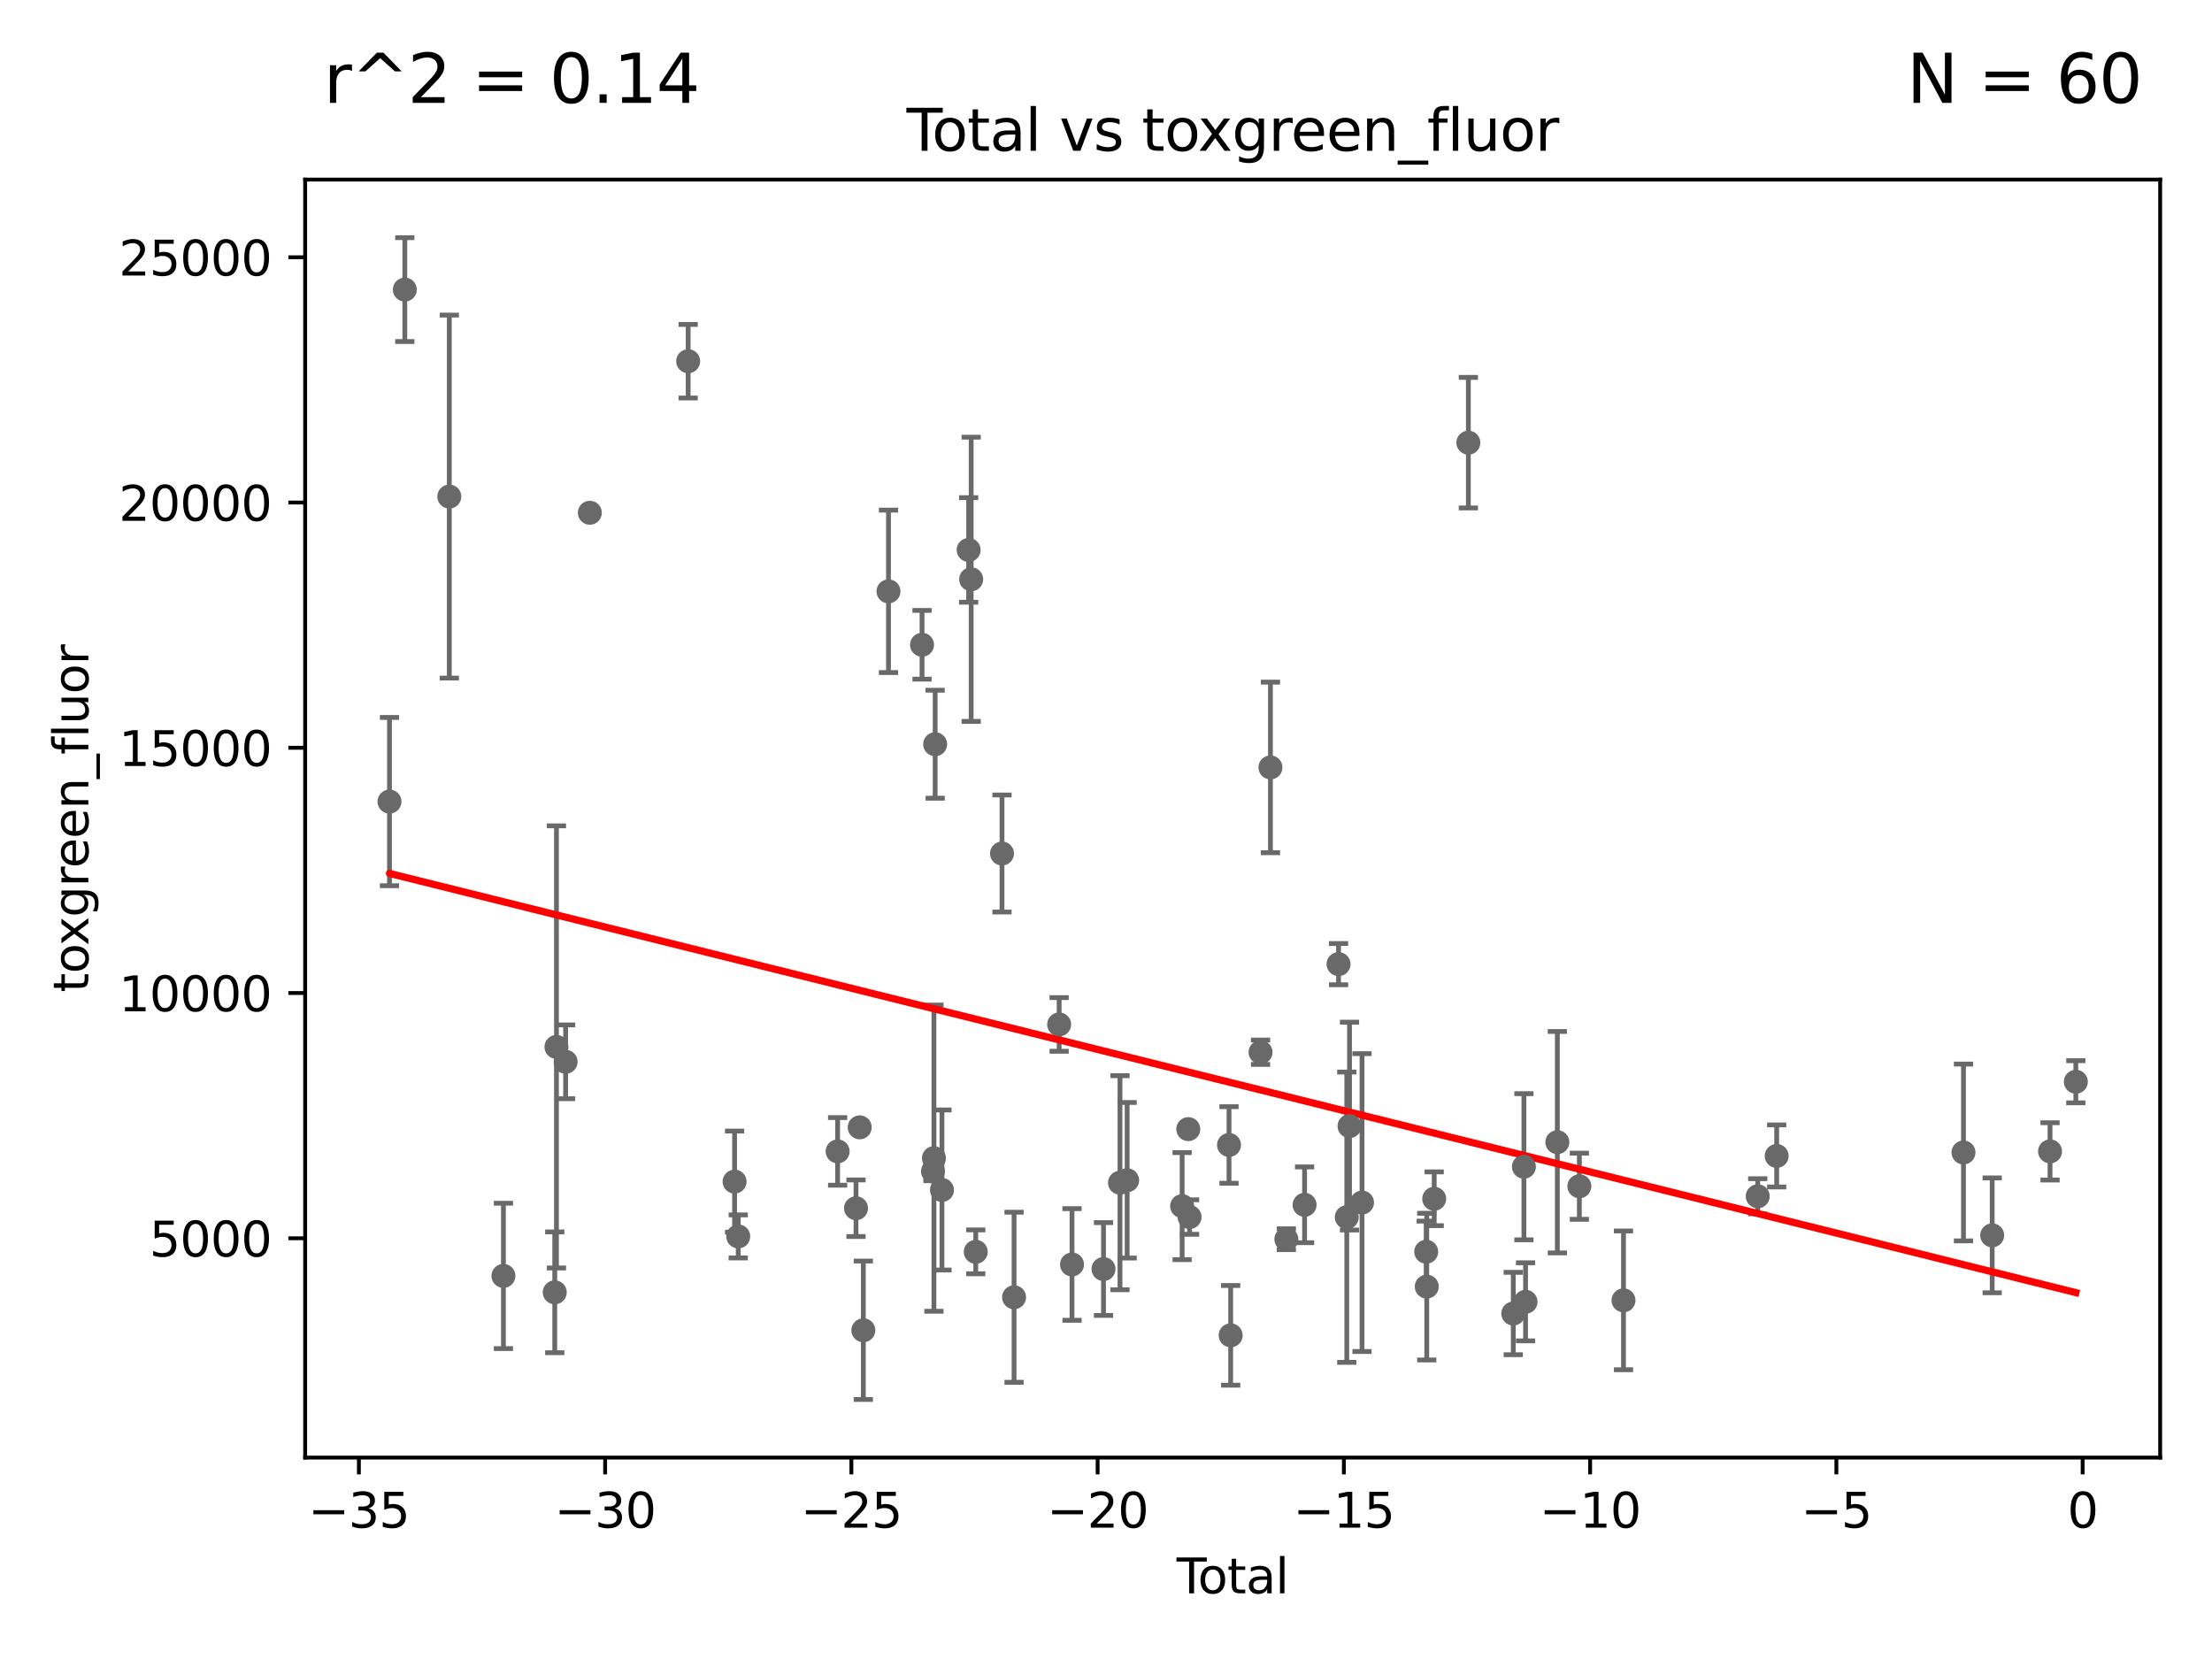 <?xml version="1.0" encoding="utf-8" standalone="no"?>
<!DOCTYPE svg PUBLIC "-//W3C//DTD SVG 1.1//EN"
  "http://www.w3.org/Graphics/SVG/1.1/DTD/svg11.dtd">
<svg xmlns:xlink="http://www.w3.org/1999/xlink" width="460.8pt" height="345.6pt" viewBox="0 0 460.8 345.6" xmlns="http://www.w3.org/2000/svg" version="1.1">
 <defs>
  <style type="text/css">*{stroke-linejoin: round; stroke-linecap: butt}</style>
 </defs>
 <g id="figure_1">
  <g id="patch_1">
   <path d="M 0 345.6 
L 460.8 345.6 
L 460.8 0 
L 0 0 
z
" style="fill: #ffffff"/>
  </g>
  <g id="axes_1">
   <g id="patch_2">
    <path d="M 63.571 303.64 
L 450 303.64 
L 450 37.411 
L 63.571 37.411 
z
" style="fill: #ffffff"/>
   </g>
   <g id="PathCollection_1">
    <defs>
     <path id="ma61e733c5f" d="M 0 1.118 
C 0.297 1.118 0.581 1 0.791 0.791 
C 1 0.581 1.118 0.297 1.118 0 
C 1.118 -0.297 1 -0.581 0.791 -0.791 
C 0.581 -1 0.297 -1.118 0 -1.118 
C -0.297 -1.118 -0.581 -1 -0.791 -0.791 
C -1 -0.581 -1.118 -0.297 -1.118 0 
C -1.118 0.297 -1 0.581 -0.791 0.791 
C -0.581 1 -0.297 1.118 0 1.118 
z
" style="stroke: #696969"/>
    </defs>
    <g clip-path="url(#p218e8f7389)">
     <use xlink:href="#ma61e733c5f" x="432.435" y="225.35" style="fill: #696969; stroke: #696969"/>
     <use xlink:href="#ma61e733c5f" x="115.565" y="269.214" style="fill: #696969; stroke: #696969"/>
     <use xlink:href="#ma61e733c5f" x="115.919" y="218.093" style="fill: #696969; stroke: #696969"/>
     <use xlink:href="#ma61e733c5f" x="117.831" y="221.193" style="fill: #696969; stroke: #696969"/>
     <use xlink:href="#ma61e733c5f" x="122.872" y="106.817" style="fill: #696969; stroke: #696969"/>
     <use xlink:href="#ma61e733c5f" x="247.54" y="235.219" style="fill: #696969; stroke: #696969"/>
     <use xlink:href="#ma61e733c5f" x="246.258" y="251.255" style="fill: #696969; stroke: #696969"/>
     <use xlink:href="#ma61e733c5f" x="234.807" y="245.869" style="fill: #696969; stroke: #696969"/>
     <use xlink:href="#ma61e733c5f" x="233.313" y="246.385" style="fill: #696969; stroke: #696969"/>
     <use xlink:href="#ma61e733c5f" x="229.879" y="264.363" style="fill: #696969; stroke: #696969"/>
     <use xlink:href="#ma61e733c5f" x="223.321" y="263.411" style="fill: #696969; stroke: #696969"/>
     <use xlink:href="#ma61e733c5f" x="220.642" y="213.406" style="fill: #696969; stroke: #696969"/>
     <use xlink:href="#ma61e733c5f" x="211.249" y="270.242" style="fill: #696969; stroke: #696969"/>
     <use xlink:href="#ma61e733c5f" x="208.734" y="177.802" style="fill: #696969; stroke: #696969"/>
     <use xlink:href="#ma61e733c5f" x="143.356" y="75.249" style="fill: #696969; stroke: #696969"/>
     <use xlink:href="#ma61e733c5f" x="203.268" y="260.779" style="fill: #696969; stroke: #696969"/>
     <use xlink:href="#ma61e733c5f" x="202.313" y="120.675" style="fill: #696969; stroke: #696969"/>
     <use xlink:href="#ma61e733c5f" x="201.786" y="114.563" style="fill: #696969; stroke: #696969"/>
     <use xlink:href="#ma61e733c5f" x="153.029" y="246.15" style="fill: #696969; stroke: #696969"/>
     <use xlink:href="#ma61e733c5f" x="153.787" y="257.568" style="fill: #696969; stroke: #696969"/>
     <use xlink:href="#ma61e733c5f" x="196.23" y="247.897" style="fill: #696969; stroke: #696969"/>
     <use xlink:href="#ma61e733c5f" x="194.81" y="155.033" style="fill: #696969; stroke: #696969"/>
     <use xlink:href="#ma61e733c5f" x="194.556" y="241.264" style="fill: #696969; stroke: #696969"/>
     <use xlink:href="#ma61e733c5f" x="194.355" y="243.992" style="fill: #696969; stroke: #696969"/>
     <use xlink:href="#ma61e733c5f" x="192.076" y="134.317" style="fill: #696969; stroke: #696969"/>
     <use xlink:href="#ma61e733c5f" x="185.087" y="123.187" style="fill: #696969; stroke: #696969"/>
     <use xlink:href="#ma61e733c5f" x="179.849" y="277.12" style="fill: #696969; stroke: #696969"/>
     <use xlink:href="#ma61e733c5f" x="174.494" y="239.854" style="fill: #696969; stroke: #696969"/>
     <use xlink:href="#ma61e733c5f" x="178.322" y="251.696" style="fill: #696969; stroke: #696969"/>
     <use xlink:href="#ma61e733c5f" x="256.026" y="238.519" style="fill: #696969; stroke: #696969"/>
     <use xlink:href="#ma61e733c5f" x="247.809" y="253.535" style="fill: #696969; stroke: #696969"/>
     <use xlink:href="#ma61e733c5f" x="104.874" y="265.794" style="fill: #696969; stroke: #696969"/>
     <use xlink:href="#ma61e733c5f" x="427.061" y="239.852" style="fill: #696969; stroke: #696969"/>
     <use xlink:href="#ma61e733c5f" x="415.01" y="257.345" style="fill: #696969; stroke: #696969"/>
     <use xlink:href="#ma61e733c5f" x="409.03" y="240.08" style="fill: #696969; stroke: #696969"/>
     <use xlink:href="#ma61e733c5f" x="370.114" y="240.804" style="fill: #696969; stroke: #696969"/>
     <use xlink:href="#ma61e733c5f" x="366.167" y="249.205" style="fill: #696969; stroke: #696969"/>
     <use xlink:href="#ma61e733c5f" x="338.205" y="270.885" style="fill: #696969; stroke: #696969"/>
     <use xlink:href="#ma61e733c5f" x="329.01" y="247.117" style="fill: #696969; stroke: #696969"/>
     <use xlink:href="#ma61e733c5f" x="324.424" y="237.94" style="fill: #696969; stroke: #696969"/>
     <use xlink:href="#ma61e733c5f" x="317.799" y="271.192" style="fill: #696969; stroke: #696969"/>
     <use xlink:href="#ma61e733c5f" x="317.459" y="243.052" style="fill: #696969; stroke: #696969"/>
     <use xlink:href="#ma61e733c5f" x="315.241" y="273.632" style="fill: #696969; stroke: #696969"/>
     <use xlink:href="#ma61e733c5f" x="305.886" y="92.217" style="fill: #696969; stroke: #696969"/>
     <use xlink:href="#ma61e733c5f" x="298.772" y="249.726" style="fill: #696969; stroke: #696969"/>
     <use xlink:href="#ma61e733c5f" x="297.219" y="268.023" style="fill: #696969; stroke: #696969"/>
     <use xlink:href="#ma61e733c5f" x="256.371" y="278.175" style="fill: #696969; stroke: #696969"/>
     <use xlink:href="#ma61e733c5f" x="297.106" y="260.762" style="fill: #696969; stroke: #696969"/>
     <use xlink:href="#ma61e733c5f" x="283.735" y="250.517" style="fill: #696969; stroke: #696969"/>
     <use xlink:href="#ma61e733c5f" x="262.596" y="219.198" style="fill: #696969; stroke: #696969"/>
     <use xlink:href="#ma61e733c5f" x="264.656" y="159.867" style="fill: #696969; stroke: #696969"/>
     <use xlink:href="#ma61e733c5f" x="267.97" y="258.15" style="fill: #696969; stroke: #696969"/>
     <use xlink:href="#ma61e733c5f" x="271.769" y="250.985" style="fill: #696969; stroke: #696969"/>
     <use xlink:href="#ma61e733c5f" x="278.845" y="200.844" style="fill: #696969; stroke: #696969"/>
     <use xlink:href="#ma61e733c5f" x="93.6" y="103.446" style="fill: #696969; stroke: #696969"/>
     <use xlink:href="#ma61e733c5f" x="81.136" y="166.984" style="fill: #696969; stroke: #696969"/>
     <use xlink:href="#ma61e733c5f" x="280.558" y="253.566" style="fill: #696969; stroke: #696969"/>
     <use xlink:href="#ma61e733c5f" x="281.128" y="234.587" style="fill: #696969; stroke: #696969"/>
     <use xlink:href="#ma61e733c5f" x="84.33" y="60.329" style="fill: #696969; stroke: #696969"/>
     <use xlink:href="#ma61e733c5f" x="179.094" y="234.845" style="fill: #696969; stroke: #696969"/>
    </g>
   </g>
   <g id="matplotlib.axis_1">
    <g id="xtick_1">
     <g id="line2d_1">
      <defs>
       <path id="m0a195d2f0f" d="M 0 0 
L 0 3.5 
" style="stroke: #000000; stroke-width: 0.8"/>
      </defs>
      <g>
       <use xlink:href="#m0a195d2f0f" x="74.761" y="303.64" style="stroke: #000000; stroke-width: 0.8"/>
      </g>
     </g>
     <g id="text_1">
      <!-- −35 -->
      <g transform="translate(64.208 318.238)scale(0.1 -0.1)">
       <defs>
        <path id="DejaVuSans-2212" d="M 678 2272 
L 4684 2272 
L 4684 1741 
L 678 1741 
L 678 2272 
z
" transform="scale(0.016)"/>
        <path id="DejaVuSans-33" d="M 2597 2516 
Q 3050 2419 3304 2112 
Q 3559 1806 3559 1356 
Q 3559 666 3084 287 
Q 2609 -91 1734 -91 
Q 1441 -91 1130 -33 
Q 819 25 488 141 
L 488 750 
Q 750 597 1062 519 
Q 1375 441 1716 441 
Q 2309 441 2620 675 
Q 2931 909 2931 1356 
Q 2931 1769 2642 2001 
Q 2353 2234 1838 2234 
L 1294 2234 
L 1294 2753 
L 1863 2753 
Q 2328 2753 2575 2939 
Q 2822 3125 2822 3475 
Q 2822 3834 2567 4026 
Q 2313 4219 1838 4219 
Q 1578 4219 1281 4162 
Q 984 4106 628 3988 
L 628 4550 
Q 988 4650 1302 4700 
Q 1616 4750 1894 4750 
Q 2613 4750 3031 4423 
Q 3450 4097 3450 3541 
Q 3450 3153 3228 2886 
Q 3006 2619 2597 2516 
z
" transform="scale(0.016)"/>
        <path id="DejaVuSans-35" d="M 691 4666 
L 3169 4666 
L 3169 4134 
L 1269 4134 
L 1269 2991 
Q 1406 3038 1543 3061 
Q 1681 3084 1819 3084 
Q 2600 3084 3056 2656 
Q 3513 2228 3513 1497 
Q 3513 744 3044 326 
Q 2575 -91 1722 -91 
Q 1428 -91 1123 -41 
Q 819 9 494 109 
L 494 744 
Q 775 591 1075 516 
Q 1375 441 1709 441 
Q 2250 441 2565 725 
Q 2881 1009 2881 1497 
Q 2881 1984 2565 2268 
Q 2250 2553 1709 2553 
Q 1456 2553 1204 2497 
Q 953 2441 691 2322 
L 691 4666 
z
" transform="scale(0.016)"/>
       </defs>
       <use xlink:href="#DejaVuSans-2212"/>
       <use xlink:href="#DejaVuSans-33" x="83.789"/>
       <use xlink:href="#DejaVuSans-35" x="147.412"/>
      </g>
     </g>
    </g>
    <g id="xtick_2">
     <g id="line2d_2">
      <g>
       <use xlink:href="#m0a195d2f0f" x="126.059" y="303.64" style="stroke: #000000; stroke-width: 0.8"/>
      </g>
     </g>
     <g id="text_2">
      <!-- −30 -->
      <g transform="translate(115.507 318.238)scale(0.1 -0.1)">
       <defs>
        <path id="DejaVuSans-30" d="M 2034 4250 
Q 1547 4250 1301 3770 
Q 1056 3291 1056 2328 
Q 1056 1369 1301 889 
Q 1547 409 2034 409 
Q 2525 409 2770 889 
Q 3016 1369 3016 2328 
Q 3016 3291 2770 3770 
Q 2525 4250 2034 4250 
z
M 2034 4750 
Q 2819 4750 3233 4129 
Q 3647 3509 3647 2328 
Q 3647 1150 3233 529 
Q 2819 -91 2034 -91 
Q 1250 -91 836 529 
Q 422 1150 422 2328 
Q 422 3509 836 4129 
Q 1250 4750 2034 4750 
z
" transform="scale(0.016)"/>
       </defs>
       <use xlink:href="#DejaVuSans-2212"/>
       <use xlink:href="#DejaVuSans-33" x="83.789"/>
       <use xlink:href="#DejaVuSans-30" x="147.412"/>
      </g>
     </g>
    </g>
    <g id="xtick_3">
     <g id="line2d_3">
      <g>
       <use xlink:href="#m0a195d2f0f" x="177.358" y="303.64" style="stroke: #000000; stroke-width: 0.8"/>
      </g>
     </g>
     <g id="text_3">
      <!-- −25 -->
      <g transform="translate(166.806 318.238)scale(0.1 -0.1)">
       <defs>
        <path id="DejaVuSans-32" d="M 1228 531 
L 3431 531 
L 3431 0 
L 469 0 
L 469 531 
Q 828 903 1448 1529 
Q 2069 2156 2228 2338 
Q 2531 2678 2651 2914 
Q 2772 3150 2772 3378 
Q 2772 3750 2511 3984 
Q 2250 4219 1831 4219 
Q 1534 4219 1204 4116 
Q 875 4013 500 3803 
L 500 4441 
Q 881 4594 1212 4672 
Q 1544 4750 1819 4750 
Q 2544 4750 2975 4387 
Q 3406 4025 3406 3419 
Q 3406 3131 3298 2873 
Q 3191 2616 2906 2266 
Q 2828 2175 2409 1742 
Q 1991 1309 1228 531 
z
" transform="scale(0.016)"/>
       </defs>
       <use xlink:href="#DejaVuSans-2212"/>
       <use xlink:href="#DejaVuSans-32" x="83.789"/>
       <use xlink:href="#DejaVuSans-35" x="147.412"/>
      </g>
     </g>
    </g>
    <g id="xtick_4">
     <g id="line2d_4">
      <g>
       <use xlink:href="#m0a195d2f0f" x="228.656" y="303.64" style="stroke: #000000; stroke-width: 0.8"/>
      </g>
     </g>
     <g id="text_4">
      <!-- −20 -->
      <g transform="translate(218.104 318.238)scale(0.1 -0.1)">
       <use xlink:href="#DejaVuSans-2212"/>
       <use xlink:href="#DejaVuSans-32" x="83.789"/>
       <use xlink:href="#DejaVuSans-30" x="147.412"/>
      </g>
     </g>
    </g>
    <g id="xtick_5">
     <g id="line2d_5">
      <g>
       <use xlink:href="#m0a195d2f0f" x="279.955" y="303.64" style="stroke: #000000; stroke-width: 0.8"/>
      </g>
     </g>
     <g id="text_5">
      <!-- −15 -->
      <g transform="translate(269.403 318.238)scale(0.1 -0.1)">
       <defs>
        <path id="DejaVuSans-31" d="M 794 531 
L 1825 531 
L 1825 4091 
L 703 3866 
L 703 4441 
L 1819 4666 
L 2450 4666 
L 2450 531 
L 3481 531 
L 3481 0 
L 794 0 
L 794 531 
z
" transform="scale(0.016)"/>
       </defs>
       <use xlink:href="#DejaVuSans-2212"/>
       <use xlink:href="#DejaVuSans-31" x="83.789"/>
       <use xlink:href="#DejaVuSans-35" x="147.412"/>
      </g>
     </g>
    </g>
    <g id="xtick_6">
     <g id="line2d_6">
      <g>
       <use xlink:href="#m0a195d2f0f" x="331.253" y="303.64" style="stroke: #000000; stroke-width: 0.8"/>
      </g>
     </g>
     <g id="text_6">
      <!-- −10 -->
      <g transform="translate(320.701 318.238)scale(0.1 -0.1)">
       <use xlink:href="#DejaVuSans-2212"/>
       <use xlink:href="#DejaVuSans-31" x="83.789"/>
       <use xlink:href="#DejaVuSans-30" x="147.412"/>
      </g>
     </g>
    </g>
    <g id="xtick_7">
     <g id="line2d_7">
      <g>
       <use xlink:href="#m0a195d2f0f" x="382.552" y="303.64" style="stroke: #000000; stroke-width: 0.8"/>
      </g>
     </g>
     <g id="text_7">
      <!-- −5 -->
      <g transform="translate(375.181 318.238)scale(0.1 -0.1)">
       <use xlink:href="#DejaVuSans-2212"/>
       <use xlink:href="#DejaVuSans-35" x="83.789"/>
      </g>
     </g>
    </g>
    <g id="xtick_8">
     <g id="line2d_8">
      <g>
       <use xlink:href="#m0a195d2f0f" x="433.851" y="303.64" style="stroke: #000000; stroke-width: 0.8"/>
      </g>
     </g>
     <g id="text_8">
      <!-- 0 -->
      <g transform="translate(430.669 318.238)scale(0.1 -0.1)">
       <use xlink:href="#DejaVuSans-30"/>
      </g>
     </g>
    </g>
    <g id="text_9">
     <!-- Total -->
     <g transform="translate(245.109 331.917)scale(0.1 -0.1)">
      <defs>
       <path id="DejaVuSans-54" d="M -19 4666 
L 3928 4666 
L 3928 4134 
L 2272 4134 
L 2272 0 
L 1638 0 
L 1638 4134 
L -19 4134 
L -19 4666 
z
" transform="scale(0.016)"/>
       <path id="DejaVuSans-6f" d="M 1959 3097 
Q 1497 3097 1228 2736 
Q 959 2375 959 1747 
Q 959 1119 1226 758 
Q 1494 397 1959 397 
Q 2419 397 2687 759 
Q 2956 1122 2956 1747 
Q 2956 2369 2687 2733 
Q 2419 3097 1959 3097 
z
M 1959 3584 
Q 2709 3584 3137 3096 
Q 3566 2609 3566 1747 
Q 3566 888 3137 398 
Q 2709 -91 1959 -91 
Q 1206 -91 779 398 
Q 353 888 353 1747 
Q 353 2609 779 3096 
Q 1206 3584 1959 3584 
z
" transform="scale(0.016)"/>
       <path id="DejaVuSans-74" d="M 1172 4494 
L 1172 3500 
L 2356 3500 
L 2356 3053 
L 1172 3053 
L 1172 1153 
Q 1172 725 1289 603 
Q 1406 481 1766 481 
L 2356 481 
L 2356 0 
L 1766 0 
Q 1100 0 847 248 
Q 594 497 594 1153 
L 594 3053 
L 172 3053 
L 172 3500 
L 594 3500 
L 594 4494 
L 1172 4494 
z
" transform="scale(0.016)"/>
       <path id="DejaVuSans-61" d="M 2194 1759 
Q 1497 1759 1228 1600 
Q 959 1441 959 1056 
Q 959 750 1161 570 
Q 1363 391 1709 391 
Q 2188 391 2477 730 
Q 2766 1069 2766 1631 
L 2766 1759 
L 2194 1759 
z
M 3341 1997 
L 3341 0 
L 2766 0 
L 2766 531 
Q 2569 213 2275 61 
Q 1981 -91 1556 -91 
Q 1019 -91 701 211 
Q 384 513 384 1019 
Q 384 1609 779 1909 
Q 1175 2209 1959 2209 
L 2766 2209 
L 2766 2266 
Q 2766 2663 2505 2880 
Q 2244 3097 1772 3097 
Q 1472 3097 1187 3025 
Q 903 2953 641 2809 
L 641 3341 
Q 956 3463 1253 3523 
Q 1550 3584 1831 3584 
Q 2591 3584 2966 3190 
Q 3341 2797 3341 1997 
z
" transform="scale(0.016)"/>
       <path id="DejaVuSans-6c" d="M 603 4863 
L 1178 4863 
L 1178 0 
L 603 0 
L 603 4863 
z
" transform="scale(0.016)"/>
      </defs>
      <use xlink:href="#DejaVuSans-54"/>
      <use xlink:href="#DejaVuSans-6f" x="44.084"/>
      <use xlink:href="#DejaVuSans-74" x="105.266"/>
      <use xlink:href="#DejaVuSans-61" x="144.475"/>
      <use xlink:href="#DejaVuSans-6c" x="205.754"/>
     </g>
    </g>
   </g>
   <g id="matplotlib.axis_2">
    <g id="ytick_1">
     <g id="line2d_9">
      <defs>
       <path id="m996cd54156" d="M 0 0 
L -3.5 0 
" style="stroke: #000000; stroke-width: 0.8"/>
      </defs>
      <g>
       <use xlink:href="#m996cd54156" x="63.571" y="257.952" style="stroke: #000000; stroke-width: 0.8"/>
      </g>
     </g>
     <g id="text_10">
      <!-- 5000 -->
      <g transform="translate(31.121 261.751)scale(0.1 -0.1)">
       <use xlink:href="#DejaVuSans-35"/>
       <use xlink:href="#DejaVuSans-30" x="63.623"/>
       <use xlink:href="#DejaVuSans-30" x="127.246"/>
       <use xlink:href="#DejaVuSans-30" x="190.869"/>
      </g>
     </g>
    </g>
    <g id="ytick_2">
     <g id="line2d_10">
      <g>
       <use xlink:href="#m996cd54156" x="63.571" y="206.863" style="stroke: #000000; stroke-width: 0.8"/>
      </g>
     </g>
     <g id="text_11">
      <!-- 10000 -->
      <g transform="translate(24.759 210.662)scale(0.1 -0.1)">
       <use xlink:href="#DejaVuSans-31"/>
       <use xlink:href="#DejaVuSans-30" x="63.623"/>
       <use xlink:href="#DejaVuSans-30" x="127.246"/>
       <use xlink:href="#DejaVuSans-30" x="190.869"/>
       <use xlink:href="#DejaVuSans-30" x="254.492"/>
      </g>
     </g>
    </g>
    <g id="ytick_3">
     <g id="line2d_11">
      <g>
       <use xlink:href="#m996cd54156" x="63.571" y="155.775" style="stroke: #000000; stroke-width: 0.8"/>
      </g>
     </g>
     <g id="text_12">
      <!-- 15000 -->
      <g transform="translate(24.759 159.574)scale(0.1 -0.1)">
       <use xlink:href="#DejaVuSans-31"/>
       <use xlink:href="#DejaVuSans-35" x="63.623"/>
       <use xlink:href="#DejaVuSans-30" x="127.246"/>
       <use xlink:href="#DejaVuSans-30" x="190.869"/>
       <use xlink:href="#DejaVuSans-30" x="254.492"/>
      </g>
     </g>
    </g>
    <g id="ytick_4">
     <g id="line2d_12">
      <g>
       <use xlink:href="#m996cd54156" x="63.571" y="104.686" style="stroke: #000000; stroke-width: 0.8"/>
      </g>
     </g>
     <g id="text_13">
      <!-- 20000 -->
      <g transform="translate(24.759 108.485)scale(0.1 -0.1)">
       <use xlink:href="#DejaVuSans-32"/>
       <use xlink:href="#DejaVuSans-30" x="63.623"/>
       <use xlink:href="#DejaVuSans-30" x="127.246"/>
       <use xlink:href="#DejaVuSans-30" x="190.869"/>
       <use xlink:href="#DejaVuSans-30" x="254.492"/>
      </g>
     </g>
    </g>
    <g id="ytick_5">
     <g id="line2d_13">
      <g>
       <use xlink:href="#m996cd54156" x="63.571" y="53.598" style="stroke: #000000; stroke-width: 0.8"/>
      </g>
     </g>
     <g id="text_14">
      <!-- 25000 -->
      <g transform="translate(24.759 57.397)scale(0.1 -0.1)">
       <use xlink:href="#DejaVuSans-32"/>
       <use xlink:href="#DejaVuSans-35" x="63.623"/>
       <use xlink:href="#DejaVuSans-30" x="127.246"/>
       <use xlink:href="#DejaVuSans-30" x="190.869"/>
       <use xlink:href="#DejaVuSans-30" x="254.492"/>
      </g>
     </g>
    </g>
    <g id="text_15">
     <!-- toxgreen_fluor -->
     <g transform="translate(18.401 206.72)rotate(-90)scale(0.1 -0.1)">
      <defs>
       <path id="DejaVuSans-78" d="M 3513 3500 
L 2247 1797 
L 3578 0 
L 2900 0 
L 1881 1375 
L 863 0 
L 184 0 
L 1544 1831 
L 300 3500 
L 978 3500 
L 1906 2253 
L 2834 3500 
L 3513 3500 
z
" transform="scale(0.016)"/>
       <path id="DejaVuSans-67" d="M 2906 1791 
Q 2906 2416 2648 2759 
Q 2391 3103 1925 3103 
Q 1463 3103 1205 2759 
Q 947 2416 947 1791 
Q 947 1169 1205 825 
Q 1463 481 1925 481 
Q 2391 481 2648 825 
Q 2906 1169 2906 1791 
z
M 3481 434 
Q 3481 -459 3084 -895 
Q 2688 -1331 1869 -1331 
Q 1566 -1331 1297 -1286 
Q 1028 -1241 775 -1147 
L 775 -588 
Q 1028 -725 1275 -790 
Q 1522 -856 1778 -856 
Q 2344 -856 2625 -561 
Q 2906 -266 2906 331 
L 2906 616 
Q 2728 306 2450 153 
Q 2172 0 1784 0 
Q 1141 0 747 490 
Q 353 981 353 1791 
Q 353 2603 747 3093 
Q 1141 3584 1784 3584 
Q 2172 3584 2450 3431 
Q 2728 3278 2906 2969 
L 2906 3500 
L 3481 3500 
L 3481 434 
z
" transform="scale(0.016)"/>
       <path id="DejaVuSans-72" d="M 2631 2963 
Q 2534 3019 2420 3045 
Q 2306 3072 2169 3072 
Q 1681 3072 1420 2755 
Q 1159 2438 1159 1844 
L 1159 0 
L 581 0 
L 581 3500 
L 1159 3500 
L 1159 2956 
Q 1341 3275 1631 3429 
Q 1922 3584 2338 3584 
Q 2397 3584 2469 3576 
Q 2541 3569 2628 3553 
L 2631 2963 
z
" transform="scale(0.016)"/>
       <path id="DejaVuSans-65" d="M 3597 1894 
L 3597 1613 
L 953 1613 
Q 991 1019 1311 708 
Q 1631 397 2203 397 
Q 2534 397 2845 478 
Q 3156 559 3463 722 
L 3463 178 
Q 3153 47 2828 -22 
Q 2503 -91 2169 -91 
Q 1331 -91 842 396 
Q 353 884 353 1716 
Q 353 2575 817 3079 
Q 1281 3584 2069 3584 
Q 2775 3584 3186 3129 
Q 3597 2675 3597 1894 
z
M 3022 2063 
Q 3016 2534 2758 2815 
Q 2500 3097 2075 3097 
Q 1594 3097 1305 2825 
Q 1016 2553 972 2059 
L 3022 2063 
z
" transform="scale(0.016)"/>
       <path id="DejaVuSans-6e" d="M 3513 2113 
L 3513 0 
L 2938 0 
L 2938 2094 
Q 2938 2591 2744 2837 
Q 2550 3084 2163 3084 
Q 1697 3084 1428 2787 
Q 1159 2491 1159 1978 
L 1159 0 
L 581 0 
L 581 3500 
L 1159 3500 
L 1159 2956 
Q 1366 3272 1645 3428 
Q 1925 3584 2291 3584 
Q 2894 3584 3203 3211 
Q 3513 2838 3513 2113 
z
" transform="scale(0.016)"/>
       <path id="DejaVuSans-5f" d="M 3263 -1063 
L 3263 -1509 
L -63 -1509 
L -63 -1063 
L 3263 -1063 
z
" transform="scale(0.016)"/>
       <path id="DejaVuSans-66" d="M 2375 4863 
L 2375 4384 
L 1825 4384 
Q 1516 4384 1395 4259 
Q 1275 4134 1275 3809 
L 1275 3500 
L 2222 3500 
L 2222 3053 
L 1275 3053 
L 1275 0 
L 697 0 
L 697 3053 
L 147 3053 
L 147 3500 
L 697 3500 
L 697 3744 
Q 697 4328 969 4595 
Q 1241 4863 1831 4863 
L 2375 4863 
z
" transform="scale(0.016)"/>
       <path id="DejaVuSans-75" d="M 544 1381 
L 544 3500 
L 1119 3500 
L 1119 1403 
Q 1119 906 1312 657 
Q 1506 409 1894 409 
Q 2359 409 2629 706 
Q 2900 1003 2900 1516 
L 2900 3500 
L 3475 3500 
L 3475 0 
L 2900 0 
L 2900 538 
Q 2691 219 2414 64 
Q 2138 -91 1772 -91 
Q 1169 -91 856 284 
Q 544 659 544 1381 
z
M 1991 3584 
L 1991 3584 
z
" transform="scale(0.016)"/>
      </defs>
      <use xlink:href="#DejaVuSans-74"/>
      <use xlink:href="#DejaVuSans-6f" x="39.209"/>
      <use xlink:href="#DejaVuSans-78" x="97.266"/>
      <use xlink:href="#DejaVuSans-67" x="156.445"/>
      <use xlink:href="#DejaVuSans-72" x="219.922"/>
      <use xlink:href="#DejaVuSans-65" x="258.785"/>
      <use xlink:href="#DejaVuSans-65" x="320.309"/>
      <use xlink:href="#DejaVuSans-6e" x="381.832"/>
      <use xlink:href="#DejaVuSans-5f" x="445.211"/>
      <use xlink:href="#DejaVuSans-66" x="495.211"/>
      <use xlink:href="#DejaVuSans-6c" x="530.416"/>
      <use xlink:href="#DejaVuSans-75" x="558.199"/>
      <use xlink:href="#DejaVuSans-6f" x="621.578"/>
      <use xlink:href="#DejaVuSans-72" x="682.76"/>
     </g>
    </g>
   </g>
   <g id="LineCollection_1">
    <path d="M 432.435 229.74 
L 432.435 220.961 
" clip-path="url(#p218e8f7389)" style="fill: none; stroke: #696969"/>
    <path d="M 115.565 281.796 
L 115.565 256.632 
" clip-path="url(#p218e8f7389)" style="fill: none; stroke: #696969"/>
    <path d="M 115.919 264.144 
L 115.919 172.042 
" clip-path="url(#p218e8f7389)" style="fill: none; stroke: #696969"/>
    <path d="M 117.831 228.879 
L 117.831 213.508 
" clip-path="url(#p218e8f7389)" style="fill: none; stroke: #696969"/>
    <path d="M 122.872 107.515 
L 122.872 106.119 
" clip-path="url(#p218e8f7389)" style="fill: none; stroke: #696969"/>
    <path d="M 247.54 235.924 
L 247.54 234.514 
" clip-path="url(#p218e8f7389)" style="fill: none; stroke: #696969"/>
    <path d="M 246.258 262.403 
L 246.258 240.106 
" clip-path="url(#p218e8f7389)" style="fill: none; stroke: #696969"/>
    <path d="M 234.807 262.074 
L 234.807 229.665 
" clip-path="url(#p218e8f7389)" style="fill: none; stroke: #696969"/>
    <path d="M 233.313 268.687 
L 233.313 224.083 
" clip-path="url(#p218e8f7389)" style="fill: none; stroke: #696969"/>
    <path d="M 229.879 274.031 
L 229.879 254.695 
" clip-path="url(#p218e8f7389)" style="fill: none; stroke: #696969"/>
    <path d="M 223.321 275.042 
L 223.321 251.78 
" clip-path="url(#p218e8f7389)" style="fill: none; stroke: #696969"/>
    <path d="M 220.642 218.995 
L 220.642 207.818 
" clip-path="url(#p218e8f7389)" style="fill: none; stroke: #696969"/>
    <path d="M 211.249 287.958 
L 211.249 252.527 
" clip-path="url(#p218e8f7389)" style="fill: none; stroke: #696969"/>
    <path d="M 208.734 189.988 
L 208.734 165.615 
" clip-path="url(#p218e8f7389)" style="fill: none; stroke: #696969"/>
    <path d="M 143.356 82.916 
L 143.356 67.582 
" clip-path="url(#p218e8f7389)" style="fill: none; stroke: #696969"/>
    <path d="M 203.268 265.347 
L 203.268 256.211 
" clip-path="url(#p218e8f7389)" style="fill: none; stroke: #696969"/>
    <path d="M 202.313 150.281 
L 202.313 91.069 
" clip-path="url(#p218e8f7389)" style="fill: none; stroke: #696969"/>
    <path d="M 201.786 125.451 
L 201.786 103.675 
" clip-path="url(#p218e8f7389)" style="fill: none; stroke: #696969"/>
    <path d="M 153.029 256.684 
L 153.029 235.615 
" clip-path="url(#p218e8f7389)" style="fill: none; stroke: #696969"/>
    <path d="M 153.787 262.053 
L 153.787 253.084 
" clip-path="url(#p218e8f7389)" style="fill: none; stroke: #696969"/>
    <path d="M 196.23 264.57 
L 196.23 231.225 
" clip-path="url(#p218e8f7389)" style="fill: none; stroke: #696969"/>
    <path d="M 194.81 166.282 
L 194.81 143.785 
" clip-path="url(#p218e8f7389)" style="fill: none; stroke: #696969"/>
    <path d="M 194.556 273.159 
L 194.556 209.368 
" clip-path="url(#p218e8f7389)" style="fill: none; stroke: #696969"/>
    <path d="M 194.355 245.978 
L 194.355 242.006 
" clip-path="url(#p218e8f7389)" style="fill: none; stroke: #696969"/>
    <path d="M 192.076 141.475 
L 192.076 127.16 
" clip-path="url(#p218e8f7389)" style="fill: none; stroke: #696969"/>
    <path d="M 185.087 140.106 
L 185.087 106.268 
" clip-path="url(#p218e8f7389)" style="fill: none; stroke: #696969"/>
    <path d="M 179.849 291.539 
L 179.849 262.7 
" clip-path="url(#p218e8f7389)" style="fill: none; stroke: #696969"/>
    <path d="M 174.494 246.895 
L 174.494 232.813 
" clip-path="url(#p218e8f7389)" style="fill: none; stroke: #696969"/>
    <path d="M 178.322 257.591 
L 178.322 245.8 
" clip-path="url(#p218e8f7389)" style="fill: none; stroke: #696969"/>
    <path d="M 256.026 246.493 
L 256.026 230.545 
" clip-path="url(#p218e8f7389)" style="fill: none; stroke: #696969"/>
    <path d="M 247.809 257.125 
L 247.809 249.946 
" clip-path="url(#p218e8f7389)" style="fill: none; stroke: #696969"/>
    <path d="M 104.874 280.93 
L 104.874 250.658 
" clip-path="url(#p218e8f7389)" style="fill: none; stroke: #696969"/>
    <path d="M 427.061 245.821 
L 427.061 233.883 
" clip-path="url(#p218e8f7389)" style="fill: none; stroke: #696969"/>
    <path d="M 415.01 269.31 
L 415.01 245.38 
" clip-path="url(#p218e8f7389)" style="fill: none; stroke: #696969"/>
    <path d="M 409.03 258.496 
L 409.03 221.665 
" clip-path="url(#p218e8f7389)" style="fill: none; stroke: #696969"/>
    <path d="M 370.114 247.269 
L 370.114 234.339 
" clip-path="url(#p218e8f7389)" style="fill: none; stroke: #696969"/>
    <path d="M 366.167 252.868 
L 366.167 245.543 
" clip-path="url(#p218e8f7389)" style="fill: none; stroke: #696969"/>
    <path d="M 338.205 285.338 
L 338.205 256.431 
" clip-path="url(#p218e8f7389)" style="fill: none; stroke: #696969"/>
    <path d="M 329.01 254.006 
L 329.01 240.228 
" clip-path="url(#p218e8f7389)" style="fill: none; stroke: #696969"/>
    <path d="M 324.424 261.003 
L 324.424 214.877 
" clip-path="url(#p218e8f7389)" style="fill: none; stroke: #696969"/>
    <path d="M 317.799 279.323 
L 317.799 263.06 
" clip-path="url(#p218e8f7389)" style="fill: none; stroke: #696969"/>
    <path d="M 317.459 258.273 
L 317.459 227.83 
" clip-path="url(#p218e8f7389)" style="fill: none; stroke: #696969"/>
    <path d="M 315.241 282.213 
L 315.241 265.051 
" clip-path="url(#p218e8f7389)" style="fill: none; stroke: #696969"/>
    <path d="M 305.886 105.813 
L 305.886 78.62 
" clip-path="url(#p218e8f7389)" style="fill: none; stroke: #696969"/>
    <path d="M 298.772 255.325 
L 298.772 244.126 
" clip-path="url(#p218e8f7389)" style="fill: none; stroke: #696969"/>
    <path d="M 297.219 283.303 
L 297.219 252.743 
" clip-path="url(#p218e8f7389)" style="fill: none; stroke: #696969"/>
    <path d="M 256.371 288.557 
L 256.371 267.792 
" clip-path="url(#p218e8f7389)" style="fill: none; stroke: #696969"/>
    <path d="M 297.106 267.146 
L 297.106 254.378 
" clip-path="url(#p218e8f7389)" style="fill: none; stroke: #696969"/>
    <path d="M 283.735 281.543 
L 283.735 219.491 
" clip-path="url(#p218e8f7389)" style="fill: none; stroke: #696969"/>
    <path d="M 262.596 221.743 
L 262.596 216.654 
" clip-path="url(#p218e8f7389)" style="fill: none; stroke: #696969"/>
    <path d="M 264.656 177.637 
L 264.656 142.098 
" clip-path="url(#p218e8f7389)" style="fill: none; stroke: #696969"/>
    <path d="M 267.97 260.321 
L 267.97 255.98 
" clip-path="url(#p218e8f7389)" style="fill: none; stroke: #696969"/>
    <path d="M 271.769 258.877 
L 271.769 243.094 
" clip-path="url(#p218e8f7389)" style="fill: none; stroke: #696969"/>
    <path d="M 278.845 205.139 
L 278.845 196.549 
" clip-path="url(#p218e8f7389)" style="fill: none; stroke: #696969"/>
    <path d="M 93.6 141.255 
L 93.6 65.638 
" clip-path="url(#p218e8f7389)" style="fill: none; stroke: #696969"/>
    <path d="M 81.136 184.507 
L 81.136 149.46 
" clip-path="url(#p218e8f7389)" style="fill: none; stroke: #696969"/>
    <path d="M 280.558 283.802 
L 280.558 223.329 
" clip-path="url(#p218e8f7389)" style="fill: none; stroke: #696969"/>
    <path d="M 281.128 256.236 
L 281.128 212.938 
" clip-path="url(#p218e8f7389)" style="fill: none; stroke: #696969"/>
    <path d="M 84.33 71.146 
L 84.33 49.513 
" clip-path="url(#p218e8f7389)" style="fill: none; stroke: #696969"/>
    <path d="M 179.094 235.783 
L 179.094 233.906 
" clip-path="url(#p218e8f7389)" style="fill: none; stroke: #696969"/>
   </g>
   <g id="line2d_14">
    <defs>
     <path id="m2a339a5c9b" d="M 2 0 
L -2 -0 
" style="stroke: #696969"/>
    </defs>
    <g clip-path="url(#p218e8f7389)">
     <use xlink:href="#m2a339a5c9b" x="432.435" y="229.74" style="fill: #696969; stroke: #696969"/>
     <use xlink:href="#m2a339a5c9b" x="115.565" y="281.796" style="fill: #696969; stroke: #696969"/>
     <use xlink:href="#m2a339a5c9b" x="115.919" y="264.144" style="fill: #696969; stroke: #696969"/>
     <use xlink:href="#m2a339a5c9b" x="117.831" y="228.879" style="fill: #696969; stroke: #696969"/>
     <use xlink:href="#m2a339a5c9b" x="122.872" y="107.515" style="fill: #696969; stroke: #696969"/>
     <use xlink:href="#m2a339a5c9b" x="247.54" y="235.924" style="fill: #696969; stroke: #696969"/>
     <use xlink:href="#m2a339a5c9b" x="246.258" y="262.403" style="fill: #696969; stroke: #696969"/>
     <use xlink:href="#m2a339a5c9b" x="234.807" y="262.074" style="fill: #696969; stroke: #696969"/>
     <use xlink:href="#m2a339a5c9b" x="233.313" y="268.687" style="fill: #696969; stroke: #696969"/>
     <use xlink:href="#m2a339a5c9b" x="229.879" y="274.031" style="fill: #696969; stroke: #696969"/>
     <use xlink:href="#m2a339a5c9b" x="223.321" y="275.042" style="fill: #696969; stroke: #696969"/>
     <use xlink:href="#m2a339a5c9b" x="220.642" y="218.995" style="fill: #696969; stroke: #696969"/>
     <use xlink:href="#m2a339a5c9b" x="211.249" y="287.958" style="fill: #696969; stroke: #696969"/>
     <use xlink:href="#m2a339a5c9b" x="208.734" y="189.988" style="fill: #696969; stroke: #696969"/>
     <use xlink:href="#m2a339a5c9b" x="143.356" y="82.916" style="fill: #696969; stroke: #696969"/>
     <use xlink:href="#m2a339a5c9b" x="203.268" y="265.347" style="fill: #696969; stroke: #696969"/>
     <use xlink:href="#m2a339a5c9b" x="202.313" y="150.281" style="fill: #696969; stroke: #696969"/>
     <use xlink:href="#m2a339a5c9b" x="201.786" y="125.451" style="fill: #696969; stroke: #696969"/>
     <use xlink:href="#m2a339a5c9b" x="153.029" y="256.684" style="fill: #696969; stroke: #696969"/>
     <use xlink:href="#m2a339a5c9b" x="153.787" y="262.053" style="fill: #696969; stroke: #696969"/>
     <use xlink:href="#m2a339a5c9b" x="196.23" y="264.57" style="fill: #696969; stroke: #696969"/>
     <use xlink:href="#m2a339a5c9b" x="194.81" y="166.282" style="fill: #696969; stroke: #696969"/>
     <use xlink:href="#m2a339a5c9b" x="194.556" y="273.159" style="fill: #696969; stroke: #696969"/>
     <use xlink:href="#m2a339a5c9b" x="194.355" y="245.978" style="fill: #696969; stroke: #696969"/>
     <use xlink:href="#m2a339a5c9b" x="192.076" y="141.475" style="fill: #696969; stroke: #696969"/>
     <use xlink:href="#m2a339a5c9b" x="185.087" y="140.106" style="fill: #696969; stroke: #696969"/>
     <use xlink:href="#m2a339a5c9b" x="179.849" y="291.539" style="fill: #696969; stroke: #696969"/>
     <use xlink:href="#m2a339a5c9b" x="174.494" y="246.895" style="fill: #696969; stroke: #696969"/>
     <use xlink:href="#m2a339a5c9b" x="178.322" y="257.591" style="fill: #696969; stroke: #696969"/>
     <use xlink:href="#m2a339a5c9b" x="256.026" y="246.493" style="fill: #696969; stroke: #696969"/>
     <use xlink:href="#m2a339a5c9b" x="247.809" y="257.125" style="fill: #696969; stroke: #696969"/>
     <use xlink:href="#m2a339a5c9b" x="104.874" y="280.93" style="fill: #696969; stroke: #696969"/>
     <use xlink:href="#m2a339a5c9b" x="427.061" y="245.821" style="fill: #696969; stroke: #696969"/>
     <use xlink:href="#m2a339a5c9b" x="415.01" y="269.31" style="fill: #696969; stroke: #696969"/>
     <use xlink:href="#m2a339a5c9b" x="409.03" y="258.496" style="fill: #696969; stroke: #696969"/>
     <use xlink:href="#m2a339a5c9b" x="370.114" y="247.269" style="fill: #696969; stroke: #696969"/>
     <use xlink:href="#m2a339a5c9b" x="366.167" y="252.868" style="fill: #696969; stroke: #696969"/>
     <use xlink:href="#m2a339a5c9b" x="338.205" y="285.338" style="fill: #696969; stroke: #696969"/>
     <use xlink:href="#m2a339a5c9b" x="329.01" y="254.006" style="fill: #696969; stroke: #696969"/>
     <use xlink:href="#m2a339a5c9b" x="324.424" y="261.003" style="fill: #696969; stroke: #696969"/>
     <use xlink:href="#m2a339a5c9b" x="317.799" y="279.323" style="fill: #696969; stroke: #696969"/>
     <use xlink:href="#m2a339a5c9b" x="317.459" y="258.273" style="fill: #696969; stroke: #696969"/>
     <use xlink:href="#m2a339a5c9b" x="315.241" y="282.213" style="fill: #696969; stroke: #696969"/>
     <use xlink:href="#m2a339a5c9b" x="305.886" y="105.813" style="fill: #696969; stroke: #696969"/>
     <use xlink:href="#m2a339a5c9b" x="298.772" y="255.325" style="fill: #696969; stroke: #696969"/>
     <use xlink:href="#m2a339a5c9b" x="297.219" y="283.303" style="fill: #696969; stroke: #696969"/>
     <use xlink:href="#m2a339a5c9b" x="256.371" y="288.557" style="fill: #696969; stroke: #696969"/>
     <use xlink:href="#m2a339a5c9b" x="297.106" y="267.146" style="fill: #696969; stroke: #696969"/>
     <use xlink:href="#m2a339a5c9b" x="283.735" y="281.543" style="fill: #696969; stroke: #696969"/>
     <use xlink:href="#m2a339a5c9b" x="262.596" y="221.743" style="fill: #696969; stroke: #696969"/>
     <use xlink:href="#m2a339a5c9b" x="264.656" y="177.637" style="fill: #696969; stroke: #696969"/>
     <use xlink:href="#m2a339a5c9b" x="267.97" y="260.321" style="fill: #696969; stroke: #696969"/>
     <use xlink:href="#m2a339a5c9b" x="271.769" y="258.877" style="fill: #696969; stroke: #696969"/>
     <use xlink:href="#m2a339a5c9b" x="278.845" y="205.139" style="fill: #696969; stroke: #696969"/>
     <use xlink:href="#m2a339a5c9b" x="93.6" y="141.255" style="fill: #696969; stroke: #696969"/>
     <use xlink:href="#m2a339a5c9b" x="81.136" y="184.507" style="fill: #696969; stroke: #696969"/>
     <use xlink:href="#m2a339a5c9b" x="280.558" y="283.802" style="fill: #696969; stroke: #696969"/>
     <use xlink:href="#m2a339a5c9b" x="281.128" y="256.236" style="fill: #696969; stroke: #696969"/>
     <use xlink:href="#m2a339a5c9b" x="84.33" y="71.146" style="fill: #696969; stroke: #696969"/>
     <use xlink:href="#m2a339a5c9b" x="179.094" y="235.783" style="fill: #696969; stroke: #696969"/>
    </g>
   </g>
   <g id="line2d_15">
    <g clip-path="url(#p218e8f7389)">
     <use xlink:href="#m2a339a5c9b" x="432.435" y="220.961" style="fill: #696969; stroke: #696969"/>
     <use xlink:href="#m2a339a5c9b" x="115.565" y="256.632" style="fill: #696969; stroke: #696969"/>
     <use xlink:href="#m2a339a5c9b" x="115.919" y="172.042" style="fill: #696969; stroke: #696969"/>
     <use xlink:href="#m2a339a5c9b" x="117.831" y="213.508" style="fill: #696969; stroke: #696969"/>
     <use xlink:href="#m2a339a5c9b" x="122.872" y="106.119" style="fill: #696969; stroke: #696969"/>
     <use xlink:href="#m2a339a5c9b" x="247.54" y="234.514" style="fill: #696969; stroke: #696969"/>
     <use xlink:href="#m2a339a5c9b" x="246.258" y="240.106" style="fill: #696969; stroke: #696969"/>
     <use xlink:href="#m2a339a5c9b" x="234.807" y="229.665" style="fill: #696969; stroke: #696969"/>
     <use xlink:href="#m2a339a5c9b" x="233.313" y="224.083" style="fill: #696969; stroke: #696969"/>
     <use xlink:href="#m2a339a5c9b" x="229.879" y="254.695" style="fill: #696969; stroke: #696969"/>
     <use xlink:href="#m2a339a5c9b" x="223.321" y="251.78" style="fill: #696969; stroke: #696969"/>
     <use xlink:href="#m2a339a5c9b" x="220.642" y="207.818" style="fill: #696969; stroke: #696969"/>
     <use xlink:href="#m2a339a5c9b" x="211.249" y="252.527" style="fill: #696969; stroke: #696969"/>
     <use xlink:href="#m2a339a5c9b" x="208.734" y="165.615" style="fill: #696969; stroke: #696969"/>
     <use xlink:href="#m2a339a5c9b" x="143.356" y="67.582" style="fill: #696969; stroke: #696969"/>
     <use xlink:href="#m2a339a5c9b" x="203.268" y="256.211" style="fill: #696969; stroke: #696969"/>
     <use xlink:href="#m2a339a5c9b" x="202.313" y="91.069" style="fill: #696969; stroke: #696969"/>
     <use xlink:href="#m2a339a5c9b" x="201.786" y="103.675" style="fill: #696969; stroke: #696969"/>
     <use xlink:href="#m2a339a5c9b" x="153.029" y="235.615" style="fill: #696969; stroke: #696969"/>
     <use xlink:href="#m2a339a5c9b" x="153.787" y="253.084" style="fill: #696969; stroke: #696969"/>
     <use xlink:href="#m2a339a5c9b" x="196.23" y="231.225" style="fill: #696969; stroke: #696969"/>
     <use xlink:href="#m2a339a5c9b" x="194.81" y="143.785" style="fill: #696969; stroke: #696969"/>
     <use xlink:href="#m2a339a5c9b" x="194.556" y="209.368" style="fill: #696969; stroke: #696969"/>
     <use xlink:href="#m2a339a5c9b" x="194.355" y="242.006" style="fill: #696969; stroke: #696969"/>
     <use xlink:href="#m2a339a5c9b" x="192.076" y="127.16" style="fill: #696969; stroke: #696969"/>
     <use xlink:href="#m2a339a5c9b" x="185.087" y="106.268" style="fill: #696969; stroke: #696969"/>
     <use xlink:href="#m2a339a5c9b" x="179.849" y="262.7" style="fill: #696969; stroke: #696969"/>
     <use xlink:href="#m2a339a5c9b" x="174.494" y="232.813" style="fill: #696969; stroke: #696969"/>
     <use xlink:href="#m2a339a5c9b" x="178.322" y="245.8" style="fill: #696969; stroke: #696969"/>
     <use xlink:href="#m2a339a5c9b" x="256.026" y="230.545" style="fill: #696969; stroke: #696969"/>
     <use xlink:href="#m2a339a5c9b" x="247.809" y="249.946" style="fill: #696969; stroke: #696969"/>
     <use xlink:href="#m2a339a5c9b" x="104.874" y="250.658" style="fill: #696969; stroke: #696969"/>
     <use xlink:href="#m2a339a5c9b" x="427.061" y="233.883" style="fill: #696969; stroke: #696969"/>
     <use xlink:href="#m2a339a5c9b" x="415.01" y="245.38" style="fill: #696969; stroke: #696969"/>
     <use xlink:href="#m2a339a5c9b" x="409.03" y="221.665" style="fill: #696969; stroke: #696969"/>
     <use xlink:href="#m2a339a5c9b" x="370.114" y="234.339" style="fill: #696969; stroke: #696969"/>
     <use xlink:href="#m2a339a5c9b" x="366.167" y="245.543" style="fill: #696969; stroke: #696969"/>
     <use xlink:href="#m2a339a5c9b" x="338.205" y="256.431" style="fill: #696969; stroke: #696969"/>
     <use xlink:href="#m2a339a5c9b" x="329.01" y="240.228" style="fill: #696969; stroke: #696969"/>
     <use xlink:href="#m2a339a5c9b" x="324.424" y="214.877" style="fill: #696969; stroke: #696969"/>
     <use xlink:href="#m2a339a5c9b" x="317.799" y="263.06" style="fill: #696969; stroke: #696969"/>
     <use xlink:href="#m2a339a5c9b" x="317.459" y="227.83" style="fill: #696969; stroke: #696969"/>
     <use xlink:href="#m2a339a5c9b" x="315.241" y="265.051" style="fill: #696969; stroke: #696969"/>
     <use xlink:href="#m2a339a5c9b" x="305.886" y="78.62" style="fill: #696969; stroke: #696969"/>
     <use xlink:href="#m2a339a5c9b" x="298.772" y="244.126" style="fill: #696969; stroke: #696969"/>
     <use xlink:href="#m2a339a5c9b" x="297.219" y="252.743" style="fill: #696969; stroke: #696969"/>
     <use xlink:href="#m2a339a5c9b" x="256.371" y="267.792" style="fill: #696969; stroke: #696969"/>
     <use xlink:href="#m2a339a5c9b" x="297.106" y="254.378" style="fill: #696969; stroke: #696969"/>
     <use xlink:href="#m2a339a5c9b" x="283.735" y="219.491" style="fill: #696969; stroke: #696969"/>
     <use xlink:href="#m2a339a5c9b" x="262.596" y="216.654" style="fill: #696969; stroke: #696969"/>
     <use xlink:href="#m2a339a5c9b" x="264.656" y="142.098" style="fill: #696969; stroke: #696969"/>
     <use xlink:href="#m2a339a5c9b" x="267.97" y="255.98" style="fill: #696969; stroke: #696969"/>
     <use xlink:href="#m2a339a5c9b" x="271.769" y="243.094" style="fill: #696969; stroke: #696969"/>
     <use xlink:href="#m2a339a5c9b" x="278.845" y="196.549" style="fill: #696969; stroke: #696969"/>
     <use xlink:href="#m2a339a5c9b" x="93.6" y="65.638" style="fill: #696969; stroke: #696969"/>
     <use xlink:href="#m2a339a5c9b" x="81.136" y="149.46" style="fill: #696969; stroke: #696969"/>
     <use xlink:href="#m2a339a5c9b" x="280.558" y="223.329" style="fill: #696969; stroke: #696969"/>
     <use xlink:href="#m2a339a5c9b" x="281.128" y="212.938" style="fill: #696969; stroke: #696969"/>
     <use xlink:href="#m2a339a5c9b" x="84.33" y="49.513" style="fill: #696969; stroke: #696969"/>
     <use xlink:href="#m2a339a5c9b" x="179.094" y="233.906" style="fill: #696969; stroke: #696969"/>
    </g>
   </g>
   <g id="line2d_16">
    <path d="M 432.435 269.276 
L 115.565 190.507 
L 115.919 190.595 
L 117.831 191.07 
L 122.872 192.323 
L 247.54 223.314 
L 246.258 222.995 
L 234.807 220.149 
L 233.313 219.777 
L 229.879 218.924 
L 223.321 217.293 
L 220.642 216.627 
L 211.249 214.292 
L 208.734 213.667 
L 143.356 197.415 
L 203.268 212.308 
L 202.313 212.071 
L 201.786 211.94 
L 153.029 199.82 
L 153.787 200.008 
L 196.23 210.559 
L 194.81 210.206 
L 194.556 210.143 
L 194.355 210.093 
L 192.076 209.526 
L 185.087 207.789 
L 179.849 206.487 
L 174.494 205.156 
L 178.322 206.107 
L 256.026 225.423 
L 247.809 223.381 
L 104.874 187.849 
L 427.061 267.94 
L 415.01 264.944 
L 409.03 263.458 
L 370.114 253.784 
L 366.167 252.803 
L 338.205 245.852 
L 329.01 243.566 
L 324.424 242.426 
L 317.799 240.779 
L 317.459 240.695 
L 315.241 240.143 
L 305.886 237.818 
L 298.772 236.049 
L 297.219 235.663 
L 256.371 225.509 
L 297.106 235.635 
L 283.735 232.311 
L 262.596 227.056 
L 264.656 227.568 
L 267.97 228.392 
L 271.769 229.337 
L 278.845 231.096 
L 93.6 185.047 
L 81.136 181.949 
L 280.558 231.522 
L 281.128 231.663 
L 84.33 182.743 
L 179.094 206.299 
" clip-path="url(#p218e8f7389)" style="fill: none; stroke: #ff0000; stroke-width: 1.5; stroke-linecap: square"/>
   </g>
   <g id="line2d_17">
    <defs>
     <path id="m8ea6d7bc5e" d="M 0 2 
C 0.53 2 1.039 1.789 1.414 1.414 
C 1.789 1.039 2 0.53 2 0 
C 2 -0.53 1.789 -1.039 1.414 -1.414 
C 1.039 -1.789 0.53 -2 0 -2 
C -0.53 -2 -1.039 -1.789 -1.414 -1.414 
C -1.789 -1.039 -2 -0.53 -2 0 
C -2 0.53 -1.789 1.039 -1.414 1.414 
C -1.039 1.789 -0.53 2 0 2 
z
" style="stroke: #696969"/>
    </defs>
    <g clip-path="url(#p218e8f7389)">
     <use xlink:href="#m8ea6d7bc5e" x="432.435" y="225.35" style="fill: #696969; stroke: #696969"/>
     <use xlink:href="#m8ea6d7bc5e" x="115.565" y="269.214" style="fill: #696969; stroke: #696969"/>
     <use xlink:href="#m8ea6d7bc5e" x="115.919" y="218.093" style="fill: #696969; stroke: #696969"/>
     <use xlink:href="#m8ea6d7bc5e" x="117.831" y="221.193" style="fill: #696969; stroke: #696969"/>
     <use xlink:href="#m8ea6d7bc5e" x="122.872" y="106.817" style="fill: #696969; stroke: #696969"/>
     <use xlink:href="#m8ea6d7bc5e" x="247.54" y="235.219" style="fill: #696969; stroke: #696969"/>
     <use xlink:href="#m8ea6d7bc5e" x="246.258" y="251.255" style="fill: #696969; stroke: #696969"/>
     <use xlink:href="#m8ea6d7bc5e" x="234.807" y="245.869" style="fill: #696969; stroke: #696969"/>
     <use xlink:href="#m8ea6d7bc5e" x="233.313" y="246.385" style="fill: #696969; stroke: #696969"/>
     <use xlink:href="#m8ea6d7bc5e" x="229.879" y="264.363" style="fill: #696969; stroke: #696969"/>
     <use xlink:href="#m8ea6d7bc5e" x="223.321" y="263.411" style="fill: #696969; stroke: #696969"/>
     <use xlink:href="#m8ea6d7bc5e" x="220.642" y="213.406" style="fill: #696969; stroke: #696969"/>
     <use xlink:href="#m8ea6d7bc5e" x="211.249" y="270.242" style="fill: #696969; stroke: #696969"/>
     <use xlink:href="#m8ea6d7bc5e" x="208.734" y="177.802" style="fill: #696969; stroke: #696969"/>
     <use xlink:href="#m8ea6d7bc5e" x="143.356" y="75.249" style="fill: #696969; stroke: #696969"/>
     <use xlink:href="#m8ea6d7bc5e" x="203.268" y="260.779" style="fill: #696969; stroke: #696969"/>
     <use xlink:href="#m8ea6d7bc5e" x="202.313" y="120.675" style="fill: #696969; stroke: #696969"/>
     <use xlink:href="#m8ea6d7bc5e" x="201.786" y="114.563" style="fill: #696969; stroke: #696969"/>
     <use xlink:href="#m8ea6d7bc5e" x="153.029" y="246.15" style="fill: #696969; stroke: #696969"/>
     <use xlink:href="#m8ea6d7bc5e" x="153.787" y="257.568" style="fill: #696969; stroke: #696969"/>
     <use xlink:href="#m8ea6d7bc5e" x="196.23" y="247.897" style="fill: #696969; stroke: #696969"/>
     <use xlink:href="#m8ea6d7bc5e" x="194.81" y="155.033" style="fill: #696969; stroke: #696969"/>
     <use xlink:href="#m8ea6d7bc5e" x="194.556" y="241.264" style="fill: #696969; stroke: #696969"/>
     <use xlink:href="#m8ea6d7bc5e" x="194.355" y="243.992" style="fill: #696969; stroke: #696969"/>
     <use xlink:href="#m8ea6d7bc5e" x="192.076" y="134.317" style="fill: #696969; stroke: #696969"/>
     <use xlink:href="#m8ea6d7bc5e" x="185.087" y="123.187" style="fill: #696969; stroke: #696969"/>
     <use xlink:href="#m8ea6d7bc5e" x="179.849" y="277.12" style="fill: #696969; stroke: #696969"/>
     <use xlink:href="#m8ea6d7bc5e" x="174.494" y="239.854" style="fill: #696969; stroke: #696969"/>
     <use xlink:href="#m8ea6d7bc5e" x="178.322" y="251.696" style="fill: #696969; stroke: #696969"/>
     <use xlink:href="#m8ea6d7bc5e" x="256.026" y="238.519" style="fill: #696969; stroke: #696969"/>
     <use xlink:href="#m8ea6d7bc5e" x="247.809" y="253.535" style="fill: #696969; stroke: #696969"/>
     <use xlink:href="#m8ea6d7bc5e" x="104.874" y="265.794" style="fill: #696969; stroke: #696969"/>
     <use xlink:href="#m8ea6d7bc5e" x="427.061" y="239.852" style="fill: #696969; stroke: #696969"/>
     <use xlink:href="#m8ea6d7bc5e" x="415.01" y="257.345" style="fill: #696969; stroke: #696969"/>
     <use xlink:href="#m8ea6d7bc5e" x="409.03" y="240.08" style="fill: #696969; stroke: #696969"/>
     <use xlink:href="#m8ea6d7bc5e" x="370.114" y="240.804" style="fill: #696969; stroke: #696969"/>
     <use xlink:href="#m8ea6d7bc5e" x="366.167" y="249.205" style="fill: #696969; stroke: #696969"/>
     <use xlink:href="#m8ea6d7bc5e" x="338.205" y="270.885" style="fill: #696969; stroke: #696969"/>
     <use xlink:href="#m8ea6d7bc5e" x="329.01" y="247.117" style="fill: #696969; stroke: #696969"/>
     <use xlink:href="#m8ea6d7bc5e" x="324.424" y="237.94" style="fill: #696969; stroke: #696969"/>
     <use xlink:href="#m8ea6d7bc5e" x="317.799" y="271.192" style="fill: #696969; stroke: #696969"/>
     <use xlink:href="#m8ea6d7bc5e" x="317.459" y="243.052" style="fill: #696969; stroke: #696969"/>
     <use xlink:href="#m8ea6d7bc5e" x="315.241" y="273.632" style="fill: #696969; stroke: #696969"/>
     <use xlink:href="#m8ea6d7bc5e" x="305.886" y="92.217" style="fill: #696969; stroke: #696969"/>
     <use xlink:href="#m8ea6d7bc5e" x="298.772" y="249.726" style="fill: #696969; stroke: #696969"/>
     <use xlink:href="#m8ea6d7bc5e" x="297.219" y="268.023" style="fill: #696969; stroke: #696969"/>
     <use xlink:href="#m8ea6d7bc5e" x="256.371" y="278.175" style="fill: #696969; stroke: #696969"/>
     <use xlink:href="#m8ea6d7bc5e" x="297.106" y="260.762" style="fill: #696969; stroke: #696969"/>
     <use xlink:href="#m8ea6d7bc5e" x="283.735" y="250.517" style="fill: #696969; stroke: #696969"/>
     <use xlink:href="#m8ea6d7bc5e" x="262.596" y="219.198" style="fill: #696969; stroke: #696969"/>
     <use xlink:href="#m8ea6d7bc5e" x="264.656" y="159.867" style="fill: #696969; stroke: #696969"/>
     <use xlink:href="#m8ea6d7bc5e" x="267.97" y="258.15" style="fill: #696969; stroke: #696969"/>
     <use xlink:href="#m8ea6d7bc5e" x="271.769" y="250.985" style="fill: #696969; stroke: #696969"/>
     <use xlink:href="#m8ea6d7bc5e" x="278.845" y="200.844" style="fill: #696969; stroke: #696969"/>
     <use xlink:href="#m8ea6d7bc5e" x="93.6" y="103.446" style="fill: #696969; stroke: #696969"/>
     <use xlink:href="#m8ea6d7bc5e" x="81.136" y="166.984" style="fill: #696969; stroke: #696969"/>
     <use xlink:href="#m8ea6d7bc5e" x="280.558" y="253.566" style="fill: #696969; stroke: #696969"/>
     <use xlink:href="#m8ea6d7bc5e" x="281.128" y="234.587" style="fill: #696969; stroke: #696969"/>
     <use xlink:href="#m8ea6d7bc5e" x="84.33" y="60.329" style="fill: #696969; stroke: #696969"/>
     <use xlink:href="#m8ea6d7bc5e" x="179.094" y="234.845" style="fill: #696969; stroke: #696969"/>
    </g>
   </g>
   <g id="patch_3">
    <path d="M 63.571 303.64 
L 63.571 37.411 
" style="fill: none; stroke: #000000; stroke-width: 0.8; stroke-linejoin: miter; stroke-linecap: square"/>
   </g>
   <g id="patch_4">
    <path d="M 450 303.64 
L 450 37.411 
" style="fill: none; stroke: #000000; stroke-width: 0.8; stroke-linejoin: miter; stroke-linecap: square"/>
   </g>
   <g id="patch_5">
    <path d="M 63.571 303.64 
L 450 303.64 
" style="fill: none; stroke: #000000; stroke-width: 0.8; stroke-linejoin: miter; stroke-linecap: square"/>
   </g>
   <g id="patch_6">
    <path d="M 63.571 37.411 
L 450 37.411 
" style="fill: none; stroke: #000000; stroke-width: 0.8; stroke-linejoin: miter; stroke-linecap: square"/>
   </g>
   <g id="text_16">
    <!-- N = 60 -->
    <g transform="translate(397.217 21.426)scale(0.14 -0.14)">
     <defs>
      <path id="DejaVuSans-4e" d="M 628 4666 
L 1478 4666 
L 3547 763 
L 3547 4666 
L 4159 4666 
L 4159 0 
L 3309 0 
L 1241 3903 
L 1241 0 
L 628 0 
L 628 4666 
z
" transform="scale(0.016)"/>
      <path id="DejaVuSans-20" transform="scale(0.016)"/>
      <path id="DejaVuSans-3d" d="M 678 2906 
L 4684 2906 
L 4684 2381 
L 678 2381 
L 678 2906 
z
M 678 1631 
L 4684 1631 
L 4684 1100 
L 678 1100 
L 678 1631 
z
" transform="scale(0.016)"/>
      <path id="DejaVuSans-36" d="M 2113 2584 
Q 1688 2584 1439 2293 
Q 1191 2003 1191 1497 
Q 1191 994 1439 701 
Q 1688 409 2113 409 
Q 2538 409 2786 701 
Q 3034 994 3034 1497 
Q 3034 2003 2786 2293 
Q 2538 2584 2113 2584 
z
M 3366 4563 
L 3366 3988 
Q 3128 4100 2886 4159 
Q 2644 4219 2406 4219 
Q 1781 4219 1451 3797 
Q 1122 3375 1075 2522 
Q 1259 2794 1537 2939 
Q 1816 3084 2150 3084 
Q 2853 3084 3261 2657 
Q 3669 2231 3669 1497 
Q 3669 778 3244 343 
Q 2819 -91 2113 -91 
Q 1303 -91 875 529 
Q 447 1150 447 2328 
Q 447 3434 972 4092 
Q 1497 4750 2381 4750 
Q 2619 4750 2861 4703 
Q 3103 4656 3366 4563 
z
" transform="scale(0.016)"/>
     </defs>
     <use xlink:href="#DejaVuSans-4e"/>
     <use xlink:href="#DejaVuSans-20" x="74.805"/>
     <use xlink:href="#DejaVuSans-3d" x="106.592"/>
     <use xlink:href="#DejaVuSans-20" x="190.381"/>
     <use xlink:href="#DejaVuSans-36" x="222.168"/>
     <use xlink:href="#DejaVuSans-30" x="285.791"/>
    </g>
   </g>
   <g id="text_17">
    <!-- r^2 = 0.14 -->
    <g transform="translate(67.436 21.426)scale(0.14 -0.14)">
     <defs>
      <path id="DejaVuSans-5e" d="M 2988 4666 
L 4684 2925 
L 4056 2925 
L 2681 4159 
L 1306 2925 
L 678 2925 
L 2375 4666 
L 2988 4666 
z
" transform="scale(0.016)"/>
      <path id="DejaVuSans-2e" d="M 684 794 
L 1344 794 
L 1344 0 
L 684 0 
L 684 794 
z
" transform="scale(0.016)"/>
      <path id="DejaVuSans-34" d="M 2419 4116 
L 825 1625 
L 2419 1625 
L 2419 4116 
z
M 2253 4666 
L 3047 4666 
L 3047 1625 
L 3713 1625 
L 3713 1100 
L 3047 1100 
L 3047 0 
L 2419 0 
L 2419 1100 
L 313 1100 
L 313 1709 
L 2253 4666 
z
" transform="scale(0.016)"/>
     </defs>
     <use xlink:href="#DejaVuSans-72"/>
     <use xlink:href="#DejaVuSans-5e" x="41.113"/>
     <use xlink:href="#DejaVuSans-32" x="124.902"/>
     <use xlink:href="#DejaVuSans-20" x="188.525"/>
     <use xlink:href="#DejaVuSans-3d" x="220.312"/>
     <use xlink:href="#DejaVuSans-20" x="304.102"/>
     <use xlink:href="#DejaVuSans-30" x="335.889"/>
     <use xlink:href="#DejaVuSans-2e" x="399.512"/>
     <use xlink:href="#DejaVuSans-31" x="431.299"/>
     <use xlink:href="#DejaVuSans-34" x="494.922"/>
    </g>
   </g>
   <g id="text_18">
    <!-- Total vs toxgreen_fluor -->
    <g transform="translate(188.85 31.411)scale(0.12 -0.12)">
     <defs>
      <path id="DejaVuSans-76" d="M 191 3500 
L 800 3500 
L 1894 563 
L 2988 3500 
L 3597 3500 
L 2284 0 
L 1503 0 
L 191 3500 
z
" transform="scale(0.016)"/>
      <path id="DejaVuSans-73" d="M 2834 3397 
L 2834 2853 
Q 2591 2978 2328 3040 
Q 2066 3103 1784 3103 
Q 1356 3103 1142 2972 
Q 928 2841 928 2578 
Q 928 2378 1081 2264 
Q 1234 2150 1697 2047 
L 1894 2003 
Q 2506 1872 2764 1633 
Q 3022 1394 3022 966 
Q 3022 478 2636 193 
Q 2250 -91 1575 -91 
Q 1294 -91 989 -36 
Q 684 19 347 128 
L 347 722 
Q 666 556 975 473 
Q 1284 391 1588 391 
Q 1994 391 2212 530 
Q 2431 669 2431 922 
Q 2431 1156 2273 1281 
Q 2116 1406 1581 1522 
L 1381 1569 
Q 847 1681 609 1914 
Q 372 2147 372 2553 
Q 372 3047 722 3315 
Q 1072 3584 1716 3584 
Q 2034 3584 2315 3537 
Q 2597 3491 2834 3397 
z
" transform="scale(0.016)"/>
     </defs>
     <use xlink:href="#DejaVuSans-54"/>
     <use xlink:href="#DejaVuSans-6f" x="44.084"/>
     <use xlink:href="#DejaVuSans-74" x="105.266"/>
     <use xlink:href="#DejaVuSans-61" x="144.475"/>
     <use xlink:href="#DejaVuSans-6c" x="205.754"/>
     <use xlink:href="#DejaVuSans-20" x="233.537"/>
     <use xlink:href="#DejaVuSans-76" x="265.324"/>
     <use xlink:href="#DejaVuSans-73" x="324.504"/>
     <use xlink:href="#DejaVuSans-20" x="376.604"/>
     <use xlink:href="#DejaVuSans-74" x="408.391"/>
     <use xlink:href="#DejaVuSans-6f" x="447.6"/>
     <use xlink:href="#DejaVuSans-78" x="505.656"/>
     <use xlink:href="#DejaVuSans-67" x="564.836"/>
     <use xlink:href="#DejaVuSans-72" x="628.312"/>
     <use xlink:href="#DejaVuSans-65" x="667.176"/>
     <use xlink:href="#DejaVuSans-65" x="728.699"/>
     <use xlink:href="#DejaVuSans-6e" x="790.223"/>
     <use xlink:href="#DejaVuSans-5f" x="853.602"/>
     <use xlink:href="#DejaVuSans-66" x="903.602"/>
     <use xlink:href="#DejaVuSans-6c" x="938.807"/>
     <use xlink:href="#DejaVuSans-75" x="966.59"/>
     <use xlink:href="#DejaVuSans-6f" x="1029.969"/>
     <use xlink:href="#DejaVuSans-72" x="1091.15"/>
    </g>
   </g>
  </g>
 </g>
 <defs>
  <clipPath id="p218e8f7389">
   <rect x="63.571" y="37.411" width="386.429" height="266.229"/>
  </clipPath>
 </defs>
</svg>

